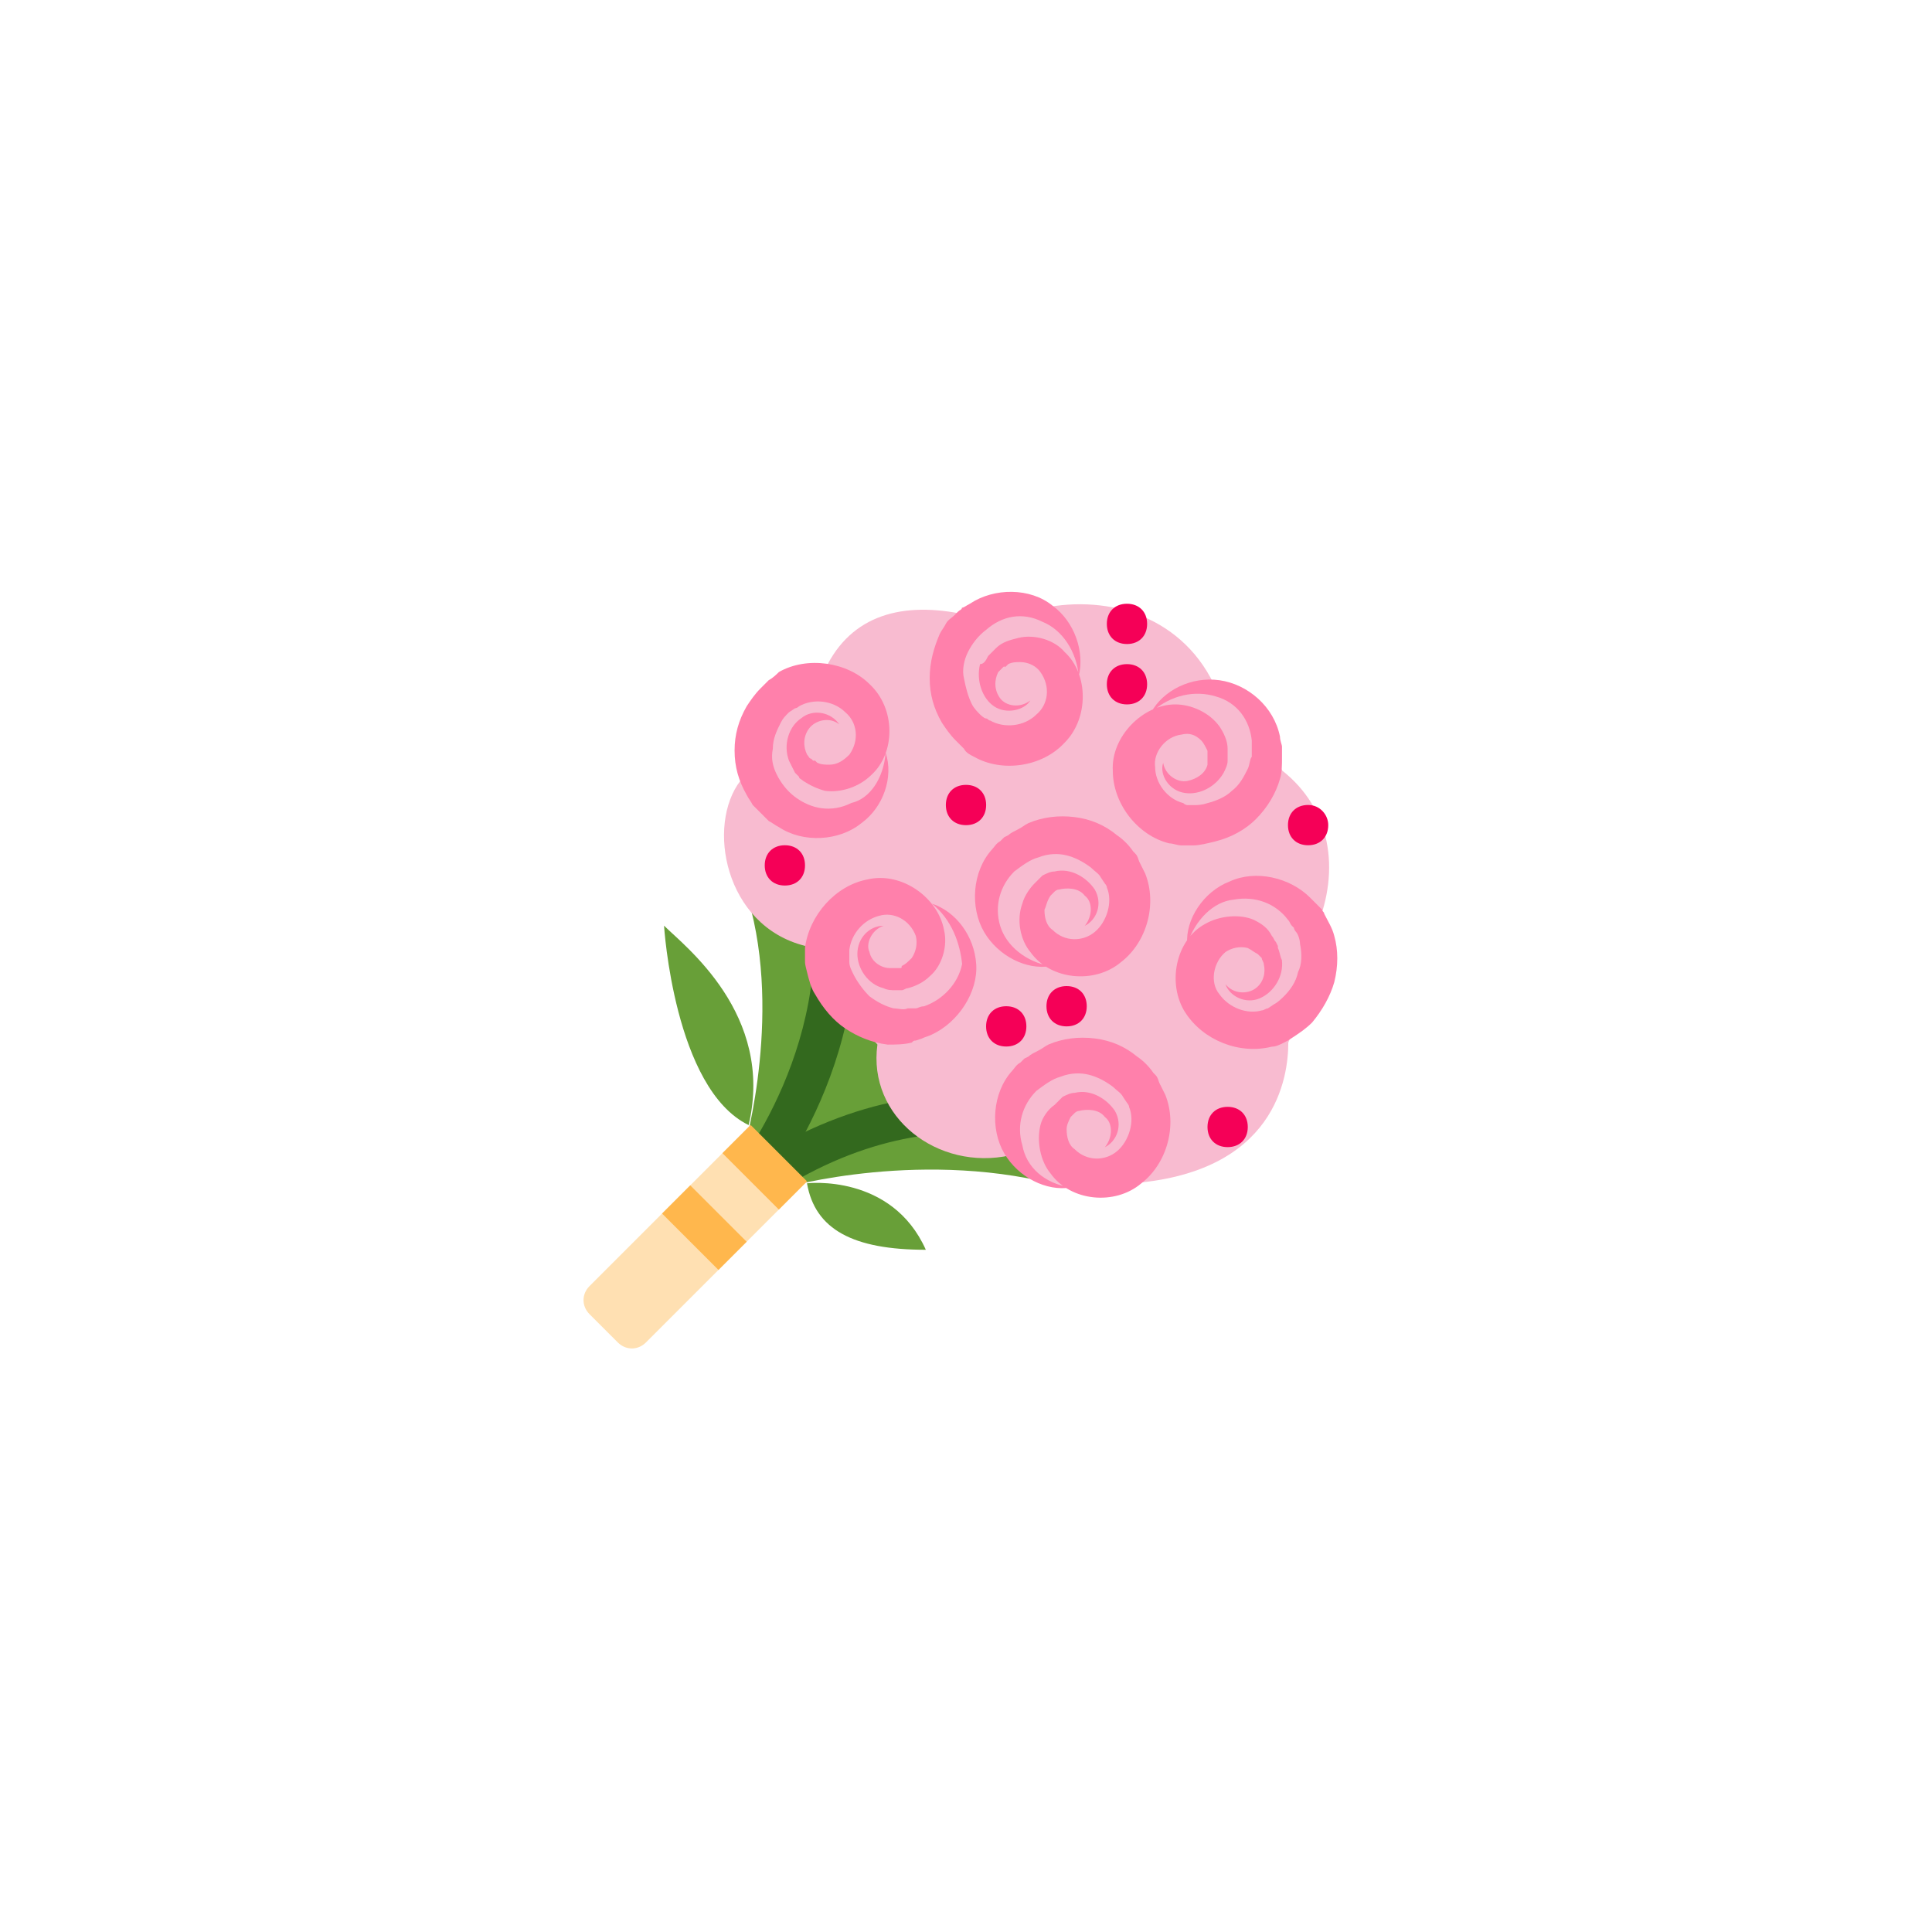 <?xml version="1.0" encoding="UTF-8" standalone="no" ?>
<!DOCTYPE svg PUBLIC "-//W3C//DTD SVG 1.1//EN" "http://www.w3.org/Graphics/SVG/1.1/DTD/svg11.dtd">
<svg xmlns="http://www.w3.org/2000/svg" xmlns:xlink="http://www.w3.org/1999/xlink" version="1.1" width="400" height="400" viewBox="0 0 400 400" xml:space="preserve">
<desc>Created with Fabric.js 3.6.2</desc>
<defs>
</defs>
<g transform="matrix(4.17 0 0 4.17 187.5 214.79)" id="surface1"  >
<path style="stroke: none; stroke-width: 1; stroke-dasharray: none; stroke-linecap: butt; stroke-dashoffset: 0; stroke-linejoin: miter; stroke-miterlimit: 4; fill: rgb(104,159,56); fill-rule: nonzero; opacity: 1;"  transform=" translate(-21, -27.55)" d="M 13 20.1 L 29 35 c -7 -2 -14 0 -14 0 l -2 -2 C 13 33 15 26 13 20.1 z" stroke-linecap="round" />
</g>
<g transform="matrix(4.17 0 0 4.17 146.74 212.29)" id="surface1"  >
<path style="stroke: none; stroke-width: 1; stroke-dasharray: none; stroke-linecap: butt; stroke-dashoffset: 0; stroke-linejoin: miter; stroke-miterlimit: 4; fill: rgb(104,159,56); fill-rule: nonzero; opacity: 1;"  transform=" translate(-11.22, -26.95)" d="M 9 22 c 0 0 0.5 8.1 4.2 9.9 C 14.5 26.4 10 23 9 22 z" stroke-linecap="round" />
</g>
<g transform="matrix(4.17 0 0 4.17 179.38 251.83)" id="surface1"  >
<path style="stroke: none; stroke-width: 1; stroke-dasharray: none; stroke-linecap: butt; stroke-dashoffset: 0; stroke-linejoin: miter; stroke-miterlimit: 4; fill: rgb(104,159,56); fill-rule: nonzero; opacity: 1;"  transform=" translate(-19.05, -36.44)" d="M 16.1 34.8 c 0 0 4.2 -0.5 5.9 3.3 C 18.4 38.1 16.5 37.1 16.1 34.8 z" stroke-linecap="round" />
</g>
<g transform="matrix(4.17 0 0 4.17 164.17 213.75)" id="surface1"  >
<path style="stroke: none; stroke-width: 1; stroke-dasharray: none; stroke-linecap: butt; stroke-dashoffset: 0; stroke-linejoin: miter; stroke-miterlimit: 4; fill: rgb(51,105,30); fill-rule: nonzero; opacity: 1;"  transform=" translate(-15.4, -27.3)" d="M 13.8 35.7 l -1.5 -1.3 c 0.1 -0.1 5.6 -6.8 3.8 -15.1 l 2 -0.4 C 20.1 28.2 14 35.4 13.8 35.7 z" stroke-linecap="round" />
</g>
<g transform="matrix(4.17 0 0 4.17 191.88 238.09)" id="surface1"  >
<path style="stroke: none; stroke-width: 1; stroke-dasharray: none; stroke-linecap: butt; stroke-dashoffset: 0; stroke-linejoin: miter; stroke-miterlimit: 4; fill: rgb(51,105,30); fill-rule: nonzero; opacity: 1;"  transform=" translate(-22.05, -33.14)" d="M 13.6 35.9 l -1.1 -1.6 c 10.4 -7.3 18.8 -2.2 19.1 -2 l -1.1 1.7 C 30.2 33.7 22.9 29.3 13.6 35.9 z" stroke-linecap="round" />
</g>
<g transform="matrix(4.17 0 0 4.17 212.52 185.65)" id="surface1"  >
<path style="stroke: none; stroke-width: 1; stroke-dasharray: none; stroke-linecap: butt; stroke-dashoffset: 0; stroke-linejoin: miter; stroke-miterlimit: 4; fill: rgb(248,187,208); fill-rule: nonzero; opacity: 1;"  transform=" translate(-27, -20.56)" d="M 15.5 10.7 c 0.4 -0.4 0.9 -0.8 1.4 -1.2 c 1.2 -2.8 3.7 -3.6 6.8 -3 c 1.3 -0.2 2.5 -0.3 3.8 -0.2 c 3.3 -0.8 7.1 0.2 8.8 3.7 c 0.2 0.2 0.5 0.4 0.7 0.7 c 1.1 1.1 2 2.3 2.7 3.6 c 2.4 1.9 2.9 4.9 1.7 7.8 c -0.1 2 -0.6 3.9 -1.4 5.7 c 0 1.7 -0.6 6.5 -7.9 7 c -2 0.3 -3.5 0.8 -5.9 -1.4 c -3.6 0.8 -7.1 -1.9 -6.6 -5.5 C 18 26.2 17.2 24.6 16 23 c -4 -1 -4.9 -6 -3.2 -8.2 C 13.2 13.4 14.1 12.1 15.5 10.7 z" stroke-linecap="round" />
</g>
<g transform="matrix(4.17 0 0 4.17 143.75 256.25)" id="surface1"  >
<path style="stroke: none; stroke-width: 1; stroke-dasharray: none; stroke-linecap: butt; stroke-dashoffset: 0; stroke-linejoin: miter; stroke-miterlimit: 4; fill: rgb(255,224,178); fill-rule: nonzero; opacity: 1;"  transform=" translate(-10.5, -37.5)" d="M 8.1 42.7 c -0.4 0.4 -1 0.4 -1.4 0 l -1.4 -1.4 c -0.4 -0.4 -0.4 -1 0 -1.4 l 7.9 -7.9 l 2.8 2.8 L 8.1 42.7 z" stroke-linecap="round" />
</g>
<g transform="matrix(4.17 0 0 4.17 158.33 241.67)" id="surface1"  >
<path style="stroke: none; stroke-width: 1; stroke-dasharray: none; stroke-linecap: butt; stroke-dashoffset: 0; stroke-linejoin: miter; stroke-miterlimit: 4; fill: rgb(255,183,77); fill-rule: nonzero; opacity: 1;"  transform=" translate(-14, -34)" d="M 11.9 33.3 l 1.4 -1.4 l 2.8 2.8 l -1.4 1.4 L 11.9 33.3 z" stroke-linecap="round" />
</g>
<g transform="matrix(4.17 0 0 4.17 145.83 254.17)" id="surface1"  >
<path style="stroke: none; stroke-width: 1; stroke-dasharray: none; stroke-linecap: butt; stroke-dashoffset: 0; stroke-linejoin: miter; stroke-miterlimit: 4; fill: rgb(255,183,77); fill-rule: nonzero; opacity: 1;"  transform=" translate(-11, -37)" d="M 13.1 37.7 l -1.4 1.4 l -2.8 -2.8 l 1.4 -1.4 L 13.1 37.7 z" stroke-linecap="round" />
</g>
<g transform="matrix(4.17 0 0 4.17 168.1 155.4)" id="surface1"  >
<path style="stroke: none; stroke-width: 1; stroke-dasharray: none; stroke-linecap: butt; stroke-dashoffset: 0; stroke-linejoin: miter; stroke-miterlimit: 4; fill: rgb(255,128,171); fill-rule: nonzero; opacity: 1;"  transform=" translate(-16.34, -13.3)" d="M 20 13.4 c 0.4 1.2 -0.1 2.7 -1.2 3.5 c -1.1 0.9 -2.9 1 -4.1 0.2 c -0.2 -0.1 -0.3 -0.2 -0.5 -0.3 c -0.1 -0.1 -0.1 -0.1 -0.2 -0.2 l -0.2 -0.2 c -0.1 -0.1 -0.3 -0.3 -0.4 -0.4 c -0.1 -0.2 -0.2 -0.3 -0.3 -0.5 c -0.4 -0.7 -0.6 -1.4 -0.6 -2.2 c 0 -0.8 0.2 -1.5 0.6 -2.2 c 0.2 -0.3 0.4 -0.6 0.7 -0.9 c 0.2 -0.2 0.2 -0.2 0.4 -0.4 c 0.2 -0.1 0.4 -0.3 0.5 -0.4 c 1.4 -0.8 3.4 -0.5 4.5 0.6 c 1.3 1.2 1.3 3.4 0.1 4.5 c -0.6 0.6 -1.5 0.9 -2.3 0.8 c -0.4 -0.1 -0.8 -0.3 -1.1 -0.5 c -0.1 -0.1 -0.2 -0.1 -0.2 -0.2 l -0.1 -0.1 l -0.1 -0.1 c -0.1 -0.2 -0.2 -0.4 -0.3 -0.6 c -0.3 -0.8 0 -1.7 0.6 -2.1 c 0.6 -0.5 1.5 -0.3 1.9 0.3 c -0.5 -0.4 -1.2 -0.2 -1.5 0.2 c -0.3 0.4 -0.3 0.9 -0.1 1.3 c 0.1 0.1 0.1 0.2 0.2 0.2 l 0.1 0.1 c 0 0 0 0 0.1 0 c 0 0 0.1 0.1 0.1 0.1 c 0.2 0.1 0.4 0.1 0.6 0.1 c 0.4 0 0.7 -0.2 1 -0.5 c 0.5 -0.7 0.4 -1.6 -0.2 -2.1 c -0.6 -0.6 -1.6 -0.7 -2.3 -0.3 c -0.1 0.1 -0.2 0.1 -0.2 0.1 c 0 0 -0.3 0.2 -0.3 0.2 c -0.2 0.2 -0.3 0.3 -0.4 0.5 c -0.2 0.4 -0.4 0.8 -0.4 1.3 c -0.1 0.5 0 0.9 0.2 1.3 c 0.2 0.4 0.5 0.8 0.9 1.1 c 0.8 0.6 1.8 0.8 2.8 0.3 C 19.2 15.7 19.9 14.7 20 13.4 z" stroke-linecap="round" />
</g>
<g transform="matrix(4.17 0 0 4.17 247.91 157.85)" id="surface1"  >
<path style="stroke: none; stroke-width: 1; stroke-dasharray: none; stroke-linecap: butt; stroke-dashoffset: 0; stroke-linejoin: miter; stroke-miterlimit: 4; fill: rgb(255,128,171); fill-rule: nonzero; opacity: 1;"  transform=" translate(-35.5, -13.88)" d="M 33.2 11.4 c 0.6 -1.1 2 -1.8 3.4 -1.6 c 1.4 0.2 2.7 1.3 3 2.8 c 0 0.2 0.1 0.4 0.1 0.5 l 0 0.3 c 0 0.1 0 0.1 0 0.2 c 0 0.4 0 0.8 -0.1 1.1 c -0.2 0.7 -0.6 1.4 -1.2 2 c -0.5 0.5 -1.2 0.9 -2 1.1 c -0.4 0.1 -0.8 0.2 -1.1 0.2 c -0.3 0 -0.3 0 -0.6 0 c -0.2 0 -0.4 -0.1 -0.6 -0.1 c -1.6 -0.4 -2.8 -2 -2.8 -3.6 c -0.1 -1.7 1.5 -3.3 3.1 -3.3 c 0.8 0 1.7 0.4 2.2 1.1 c 0.2 0.3 0.4 0.7 0.4 1.1 c 0 0.1 0 0.2 0 0.3 l 0 0.2 l 0 0.1 c 0 0.2 -0.1 0.4 -0.2 0.6 c -0.4 0.7 -1.2 1.1 -1.9 1 c -0.8 -0.1 -1.3 -0.9 -1.1 -1.5 c 0.1 0.6 0.7 1 1.2 0.9 c 0.5 -0.1 0.9 -0.4 1 -0.8 c 0 -0.1 0 -0.2 0 -0.3 l 0 -0.1 c 0 0 0 0 0 -0.1 c 0 -0.1 0 -0.1 0 -0.2 c -0.1 -0.2 -0.2 -0.4 -0.3 -0.5 c -0.3 -0.3 -0.6 -0.4 -1 -0.3 c -0.8 0.1 -1.4 0.9 -1.3 1.6 c 0 0.8 0.6 1.6 1.4 1.8 C 34.9 16 35 16 35 16 c 0 0 0.3 0 0.3 0 c 0.2 0 0.4 0 0.7 -0.1 c 0.4 -0.1 0.9 -0.3 1.2 -0.6 c 0.4 -0.3 0.6 -0.7 0.8 -1.1 c 0.1 -0.2 0.1 -0.5 0.2 -0.6 c 0 0 0 -0.1 0 -0.2 v -0.2 c 0 -0.1 0 -0.3 0 -0.4 c -0.1 -1 -0.7 -1.9 -1.8 -2.2 C 35.4 10.3 34.2 10.5 33.2 11.4 z" stroke-linecap="round" />
</g>
<g transform="matrix(4.17 0 0 4.17 208.33 140.54)" id="surface1"  >
<path style="stroke: none; stroke-width: 1; stroke-dasharray: none; stroke-linecap: butt; stroke-dashoffset: 0; stroke-linejoin: miter; stroke-miterlimit: 4; fill: rgb(255,128,171); fill-rule: nonzero; opacity: 1;"  transform=" translate(-26, -9.73)" d="M 29.6 9.6 c -0.1 -1.2 -0.8 -2.3 -1.8 -2.7 c -1 -0.5 -2 -0.3 -2.8 0.4 c -0.4 0.3 -0.7 0.7 -0.9 1.1 c -0.2 0.4 -0.3 0.9 -0.2 1.3 c 0.1 0.5 0.2 0.9 0.4 1.3 c 0.1 0.2 0.3 0.4 0.4 0.5 c 0 0 0.2 0.2 0.3 0.2 c 0.1 0 0.1 0.1 0.2 0.1 c 0.7 0.4 1.7 0.3 2.3 -0.3 c 0.6 -0.5 0.7 -1.4 0.2 -2.1 c -0.2 -0.3 -0.6 -0.5 -1 -0.5 c -0.2 0 -0.4 0 -0.6 0.1 c 0 0 -0.1 0.1 -0.1 0.1 c 0 0 -0.1 0.1 -0.1 0 l -0.1 0.1 c -0.1 0.1 -0.1 0.1 -0.2 0.2 c -0.2 0.4 -0.2 0.9 0.1 1.3 c 0.3 0.4 1 0.5 1.5 0.1 c -0.3 0.5 -1.2 0.7 -1.8 0.3 c -0.6 -0.4 -0.9 -1.3 -0.7 -2.1 C 24.9 9 25 8.8 25.1 8.6 l 0.1 -0.1 l 0.1 -0.1 c 0.1 -0.1 0.1 -0.1 0.2 -0.2 c 0.3 -0.3 0.7 -0.4 1.1 -0.5 c 0.8 -0.2 1.8 0.1 2.3 0.7 c 1.2 1.1 1.2 3.3 0 4.5 c -1.1 1.2 -3.1 1.5 -4.5 0.7 c -0.2 -0.1 -0.4 -0.2 -0.5 -0.4 c -0.2 -0.2 -0.2 -0.2 -0.4 -0.4 c -0.3 -0.3 -0.5 -0.6 -0.7 -0.9 c -0.4 -0.7 -0.6 -1.4 -0.6 -2.2 c 0 -0.8 0.2 -1.5 0.5 -2.2 c 0.1 -0.2 0.2 -0.3 0.3 -0.5 c 0.1 -0.2 0.3 -0.3 0.4 -0.4 l 0.2 -0.2 c 0.1 -0.1 0.2 -0.1 0.2 -0.2 C 23.9 6.2 24 6.1 24.2 6 c 1.2 -0.8 3 -0.8 4.1 0.1 C 29.4 6.9 29.9 8.4 29.6 9.6 z" stroke-linecap="round" />
</g>
<g transform="matrix(4.17 0 0 4.17 224.17 231.39)" id="surface1"  >
<path style="stroke: none; stroke-width: 1; stroke-dasharray: none; stroke-linecap: butt; stroke-dashoffset: 0; stroke-linejoin: miter; stroke-miterlimit: 4; fill: rgb(255,128,171); fill-rule: nonzero; opacity: 1;"  transform=" translate(-29.8, -31.53)" d="M 29.2 35 c -1.2 0.2 -2.6 -0.5 -3.3 -1.7 c -0.7 -1.2 -0.6 -3 0.4 -4.1 c 0.1 -0.1 0.2 -0.3 0.4 -0.4 c 0.1 -0.1 0.1 -0.1 0.2 -0.2 l 0.2 -0.1 c 0.1 -0.1 0.3 -0.2 0.5 -0.3 c 0.2 -0.1 0.3 -0.2 0.5 -0.3 c 0.7 -0.3 1.5 -0.4 2.3 -0.3 c 0.8 0.1 1.5 0.4 2.1 0.9 c 0.3 0.2 0.6 0.5 0.8 0.8 c 0.2 0.2 0.2 0.2 0.3 0.5 c 0.1 0.2 0.2 0.4 0.3 0.6 c 0.6 1.5 0.1 3.4 -1.2 4.4 c -1.3 1.1 -3.5 0.9 -4.5 -0.5 c -0.5 -0.6 -0.7 -1.6 -0.5 -2.4 c 0.1 -0.4 0.4 -0.8 0.7 -1 c 0.1 -0.1 0.1 -0.1 0.2 -0.2 l 0.1 -0.1 l 0.1 -0.1 c 0.2 -0.1 0.4 -0.2 0.6 -0.2 c 0.8 -0.2 1.6 0.3 2 0.9 c 0.4 0.7 0.1 1.5 -0.5 1.8 c 0.4 -0.5 0.4 -1.2 0 -1.5 c -0.3 -0.4 -0.9 -0.4 -1.3 -0.3 c -0.1 0 -0.2 0.1 -0.2 0.1 l -0.1 0.1 c 0 0 0 0 0 0 c 0 0 -0.1 0.1 -0.1 0.1 c -0.1 0.2 -0.2 0.4 -0.2 0.6 c 0 0.4 0.1 0.8 0.4 1 c 0.6 0.6 1.5 0.6 2.1 0.1 c 0.6 -0.5 0.9 -1.5 0.6 -2.2 c 0 -0.1 -0.1 -0.2 -0.1 -0.2 c 0 0 -0.2 -0.3 -0.2 -0.3 c -0.1 -0.2 -0.3 -0.3 -0.5 -0.5 c -0.4 -0.3 -0.8 -0.5 -1.2 -0.6 c -0.4 -0.1 -0.9 -0.1 -1.4 0.1 c -0.4 0.1 -0.8 0.4 -1.2 0.7 c -0.7 0.7 -1 1.7 -0.7 2.7 C 27 34 27.9 34.8 29.2 35 z" stroke-linecap="round" />
</g>
<g transform="matrix(4.17 0 0 4.17 260.15 199.23)" id="surface1"  >
<path style="stroke: none; stroke-width: 1; stroke-dasharray: none; stroke-linecap: butt; stroke-dashoffset: 0; stroke-linejoin: miter; stroke-miterlimit: 4; fill: rgb(255,128,171); fill-rule: nonzero; opacity: 1;"  transform=" translate(-38.44, -23.81)" d="M 35 22.9 c -0.1 -1.2 0.8 -2.6 2.1 -3.1 c 1.3 -0.6 3 -0.2 4 0.8 c 0.1 0.1 0.3 0.3 0.4 0.4 l 0.2 0.2 c 0 0.1 0.1 0.1 0.1 0.2 c 0.2 0.4 0.4 0.7 0.5 1.1 c 0.2 0.7 0.2 1.5 0 2.3 c -0.2 0.7 -0.6 1.4 -1.1 2 c -0.3 0.3 -0.6 0.5 -0.9 0.7 c -0.3 0.2 -0.3 0.2 -0.5 0.3 c -0.2 0.1 -0.4 0.2 -0.6 0.2 c -1.6 0.4 -3.4 -0.3 -4.3 -1.7 c -0.9 -1.4 -0.5 -3.6 1 -4.4 c 0.7 -0.4 1.7 -0.5 2.4 -0.2 c 0.4 0.2 0.7 0.4 0.9 0.8 c 0.1 0.1 0.1 0.2 0.2 0.3 l 0.1 0.2 l 0 0.1 c 0.1 0.2 0.1 0.4 0.2 0.6 c 0.1 0.8 -0.4 1.6 -1.1 1.9 c -0.7 0.3 -1.5 -0.1 -1.7 -0.7 c 0.4 0.5 1.1 0.5 1.5 0.2 c 0.4 -0.3 0.5 -0.8 0.4 -1.2 c 0 -0.1 -0.1 -0.2 -0.1 -0.3 l -0.1 -0.1 c 0 0 0 0 0 0 c 0 0 -0.1 -0.1 -0.1 -0.1 c -0.2 -0.1 -0.3 -0.2 -0.5 -0.3 c -0.4 -0.1 -0.8 0 -1.1 0.2 c -0.6 0.5 -0.8 1.5 -0.3 2.1 c 0.5 0.7 1.4 1 2.1 0.8 c 0.1 0 0.2 -0.1 0.3 -0.1 c 0 0 0.3 -0.2 0.3 -0.2 c 0.2 -0.1 0.4 -0.3 0.5 -0.4 c 0.3 -0.3 0.6 -0.7 0.7 -1.2 c 0.2 -0.4 0.2 -0.9 0.1 -1.4 c 0 -0.2 -0.1 -0.5 -0.2 -0.6 c 0 0 -0.1 -0.1 -0.1 -0.2 l -0.1 -0.1 c -0.1 -0.1 -0.1 -0.2 -0.2 -0.3 c -0.6 -0.8 -1.6 -1.2 -2.7 -1 C 36.3 20.8 35.4 21.7 35 22.9 z" stroke-linecap="round" />
</g>
<g transform="matrix(4.17 0 0 4.17 220 185.56)" id="surface1"  >
<path style="stroke: none; stroke-width: 1; stroke-dasharray: none; stroke-linecap: butt; stroke-dashoffset: 0; stroke-linejoin: miter; stroke-miterlimit: 4; fill: rgb(255,128,171); fill-rule: nonzero; opacity: 1;"  transform=" translate(-28.8, -20.53)" d="M 28.2 24 c -1.2 0.2 -2.6 -0.5 -3.3 -1.7 c -0.7 -1.2 -0.6 -3 0.4 -4.1 c 0.1 -0.1 0.2 -0.3 0.4 -0.4 c 0.1 -0.1 0.1 -0.1 0.2 -0.2 l 0.2 -0.1 c 0.1 -0.1 0.3 -0.2 0.5 -0.3 c 0.2 -0.1 0.3 -0.2 0.5 -0.3 c 0.7 -0.3 1.5 -0.4 2.3 -0.3 c 0.8 0.1 1.5 0.4 2.1 0.9 c 0.3 0.2 0.6 0.5 0.8 0.8 c 0.2 0.2 0.2 0.2 0.3 0.5 c 0.1 0.2 0.2 0.4 0.3 0.6 c 0.6 1.5 0.1 3.4 -1.2 4.4 c -1.3 1.1 -3.5 0.9 -4.5 -0.5 c -0.5 -0.6 -0.7 -1.6 -0.4 -2.4 c 0.1 -0.4 0.4 -0.8 0.6 -1 c 0.1 -0.1 0.1 -0.1 0.2 -0.2 l 0.1 -0.1 l 0.1 -0.1 c 0.2 -0.1 0.4 -0.2 0.6 -0.2 c 0.8 -0.2 1.6 0.3 2 0.9 c 0.4 0.7 0.1 1.5 -0.5 1.8 c 0.4 -0.5 0.4 -1.2 0 -1.5 c -0.3 -0.4 -0.9 -0.4 -1.3 -0.3 c -0.1 0 -0.2 0.1 -0.2 0.1 l -0.1 0.1 c 0 0 0 0 0 0 c 0 0 -0.1 0.1 -0.1 0.1 C 28 20.8 28 21 27.9 21.2 c 0 0.4 0.1 0.8 0.4 1 c 0.6 0.6 1.5 0.6 2.1 0.1 c 0.6 -0.5 0.9 -1.5 0.6 -2.2 c 0 -0.1 -0.1 -0.2 -0.1 -0.2 c 0 0 -0.2 -0.3 -0.2 -0.3 c -0.1 -0.2 -0.3 -0.3 -0.5 -0.5 c -0.4 -0.3 -0.8 -0.5 -1.2 -0.6 c -0.4 -0.1 -0.9 -0.1 -1.4 0.1 c -0.4 0.1 -0.8 0.4 -1.2 0.7 c -0.7 0.7 -1 1.7 -0.7 2.7 C 26 23 27 23.8 28.2 24 z" stroke-linecap="round" />
</g>
<g transform="matrix(4.17 0 0 4.17 184.39 199.01)" id="surface1"  >
<path style="stroke: none; stroke-width: 1; stroke-dasharray: none; stroke-linecap: butt; stroke-dashoffset: 0; stroke-linejoin: miter; stroke-miterlimit: 4; fill: rgb(255,128,171); fill-rule: nonzero; opacity: 1;"  transform=" translate(-20.25, -23.76)" d="M 22.3 20.9 c 1.2 0.4 2.1 1.6 2.2 3 c 0.1 1.4 -0.9 2.9 -2.2 3.5 c -0.2 0.1 -0.3 0.1 -0.5 0.2 l -0.3 0.1 c -0.1 0 -0.1 0 -0.2 0.1 c -0.4 0.1 -0.8 0.1 -1.2 0.1 c -0.8 -0.1 -1.5 -0.4 -2.1 -0.8 c -0.6 -0.4 -1.1 -1 -1.5 -1.7 c -0.2 -0.3 -0.3 -0.7 -0.4 -1.1 C 16 23.9 16 23.9 16 23.7 c 0 -0.2 0 -0.4 0 -0.6 c 0.2 -1.6 1.5 -3.1 3.1 -3.4 c 1.7 -0.4 3.5 0.9 3.8 2.5 c 0.2 0.8 -0.1 1.8 -0.7 2.3 c -0.3 0.3 -0.7 0.5 -1.1 0.6 c -0.1 0 -0.2 0.1 -0.3 0.1 l -0.2 0 l -0.1 0 c -0.2 0 -0.4 0 -0.6 -0.1 c -0.8 -0.2 -1.3 -1 -1.3 -1.7 c 0 -0.8 0.6 -1.4 1.3 -1.4 c -0.6 0.2 -0.9 0.9 -0.7 1.3 c 0.1 0.5 0.6 0.8 1 0.8 c 0.1 0 0.2 0 0.3 0 l 0.1 0 c 0 0 0 0 0.1 0 c 0.1 0 0.1 0 0.1 -0.1 c 0.2 -0.1 0.3 -0.2 0.5 -0.4 c 0.2 -0.3 0.3 -0.7 0.2 -1.1 c -0.3 -0.8 -1.1 -1.2 -1.8 -1 c -0.8 0.2 -1.4 0.9 -1.5 1.7 c 0 0.1 0 0.2 0 0.3 c 0 0 0 0.3 0 0.3 c 0 0.2 0.1 0.4 0.2 0.6 c 0.2 0.4 0.5 0.8 0.8 1.1 c 0.4 0.3 0.8 0.5 1.2 0.6 c 0.2 0 0.5 0.1 0.7 0 c 0 0 0.1 0 0.2 0 l 0.2 0 c 0.1 0 0.2 -0.1 0.4 -0.1 c 0.9 -0.3 1.7 -1.1 1.9 -2.1 C 23.7 22.9 23.3 21.7 22.3 20.9 z" stroke-linecap="round" />
</g>
<g transform="matrix(4.17 0 0 4.17 233.33 129.17)" id="surface1"  >
<path style="stroke: none; stroke-width: 1; stroke-dasharray: none; stroke-linecap: butt; stroke-dashoffset: 0; stroke-linejoin: miter; stroke-miterlimit: 4; fill: rgb(245,0,87); fill-rule: nonzero; opacity: 1;"  transform=" translate(-32, -7)" d="M 33 7 c 0 0.6 -0.4 1 -1 1 s -1 -0.4 -1 -1 s 0.4 -1 1 -1 S 33 6.4 33 7 z" stroke-linecap="round" />
</g>
<g transform="matrix(4.17 0 0 4.17 200 166.67)" id="surface1"  >
<path style="stroke: none; stroke-width: 1; stroke-dasharray: none; stroke-linecap: butt; stroke-dashoffset: 0; stroke-linejoin: miter; stroke-miterlimit: 4; fill: rgb(245,0,87); fill-rule: nonzero; opacity: 1;"  transform=" translate(-24, -16)" d="M 25 16 c 0 0.6 -0.4 1 -1 1 s -1 -0.4 -1 -1 s 0.4 -1 1 -1 S 25 15.4 25 16 z" stroke-linecap="round" />
</g>
<g transform="matrix(4.17 0 0 4.17 270.83 170.83)" id="surface1"  >
<path style="stroke: none; stroke-width: 1; stroke-dasharray: none; stroke-linecap: butt; stroke-dashoffset: 0; stroke-linejoin: miter; stroke-miterlimit: 4; fill: rgb(245,0,87); fill-rule: nonzero; opacity: 1;"  transform=" translate(-41, -17)" d="M 42 17 c 0 0.6 -0.4 1 -1 1 c -0.6 0 -1 -0.4 -1 -1 c 0 -0.6 0.4 -1 1 -1 C 41.6 16 42 16.5 42 17 z" stroke-linecap="round" />
</g>
<g transform="matrix(4.17 0 0 4.17 233.33 141.67)" id="surface1"  >
<path style="stroke: none; stroke-width: 1; stroke-dasharray: none; stroke-linecap: butt; stroke-dashoffset: 0; stroke-linejoin: miter; stroke-miterlimit: 4; fill: rgb(245,0,87); fill-rule: nonzero; opacity: 1;"  transform=" translate(-32, -10)" d="M 33 10 c 0 0.6 -0.4 1 -1 1 s -1 -0.4 -1 -1 s 0.4 -1 1 -1 S 33 9.4 33 10 z" stroke-linecap="round" />
</g>
<g transform="matrix(4.17 0 0 4.17 208.33 212.5)" id="surface1"  >
<path style="stroke: none; stroke-width: 1; stroke-dasharray: none; stroke-linecap: butt; stroke-dashoffset: 0; stroke-linejoin: miter; stroke-miterlimit: 4; fill: rgb(245,0,87); fill-rule: nonzero; opacity: 1;"  transform=" translate(-26, -27)" d="M 27 27 c 0 0.6 -0.4 1 -1 1 s -1 -0.4 -1 -1 s 0.4 -1 1 -1 S 27 26.4 27 27 z" stroke-linecap="round" />
</g>
<g transform="matrix(4.17 0 0 4.17 254.17 233.33)" id="surface1"  >
<path style="stroke: none; stroke-width: 1; stroke-dasharray: none; stroke-linecap: butt; stroke-dashoffset: 0; stroke-linejoin: miter; stroke-miterlimit: 4; fill: rgb(245,0,87); fill-rule: nonzero; opacity: 1;"  transform=" translate(-37, -32)" d="M 38 32 c 0 0.6 -0.4 1 -1 1 s -1 -0.4 -1 -1 s 0.4 -1 1 -1 S 38 31.4 38 32 z" stroke-linecap="round" />
</g>
<g transform="matrix(4.17 0 0 4.17 220.83 208.33)" id="surface1"  >
<path style="stroke: none; stroke-width: 1; stroke-dasharray: none; stroke-linecap: butt; stroke-dashoffset: 0; stroke-linejoin: miter; stroke-miterlimit: 4; fill: rgb(245,0,87); fill-rule: nonzero; opacity: 1;"  transform=" translate(-29, -26)" d="M 30 26 c 0 0.6 -0.4 1 -1 1 s -1 -0.4 -1 -1 s 0.4 -1 1 -1 S 30 25.4 30 26 z" stroke-linecap="round" />
</g>
<g transform="matrix(4.17 0 0 4.17 162.5 179.17)" id="surface1"  >
<path style="stroke: none; stroke-width: 1; stroke-dasharray: none; stroke-linecap: butt; stroke-dashoffset: 0; stroke-linejoin: miter; stroke-miterlimit: 4; fill: rgb(245,0,87); fill-rule: nonzero; opacity: 1;"  transform=" translate(-15, -19)" d="M 16 19 c 0 0.6 -0.4 1 -1 1 s -1 -0.4 -1 -1 s 0.4 -1 1 -1 S 16 18.4 16 19 z" stroke-linecap="round" />
</g>
</svg>
